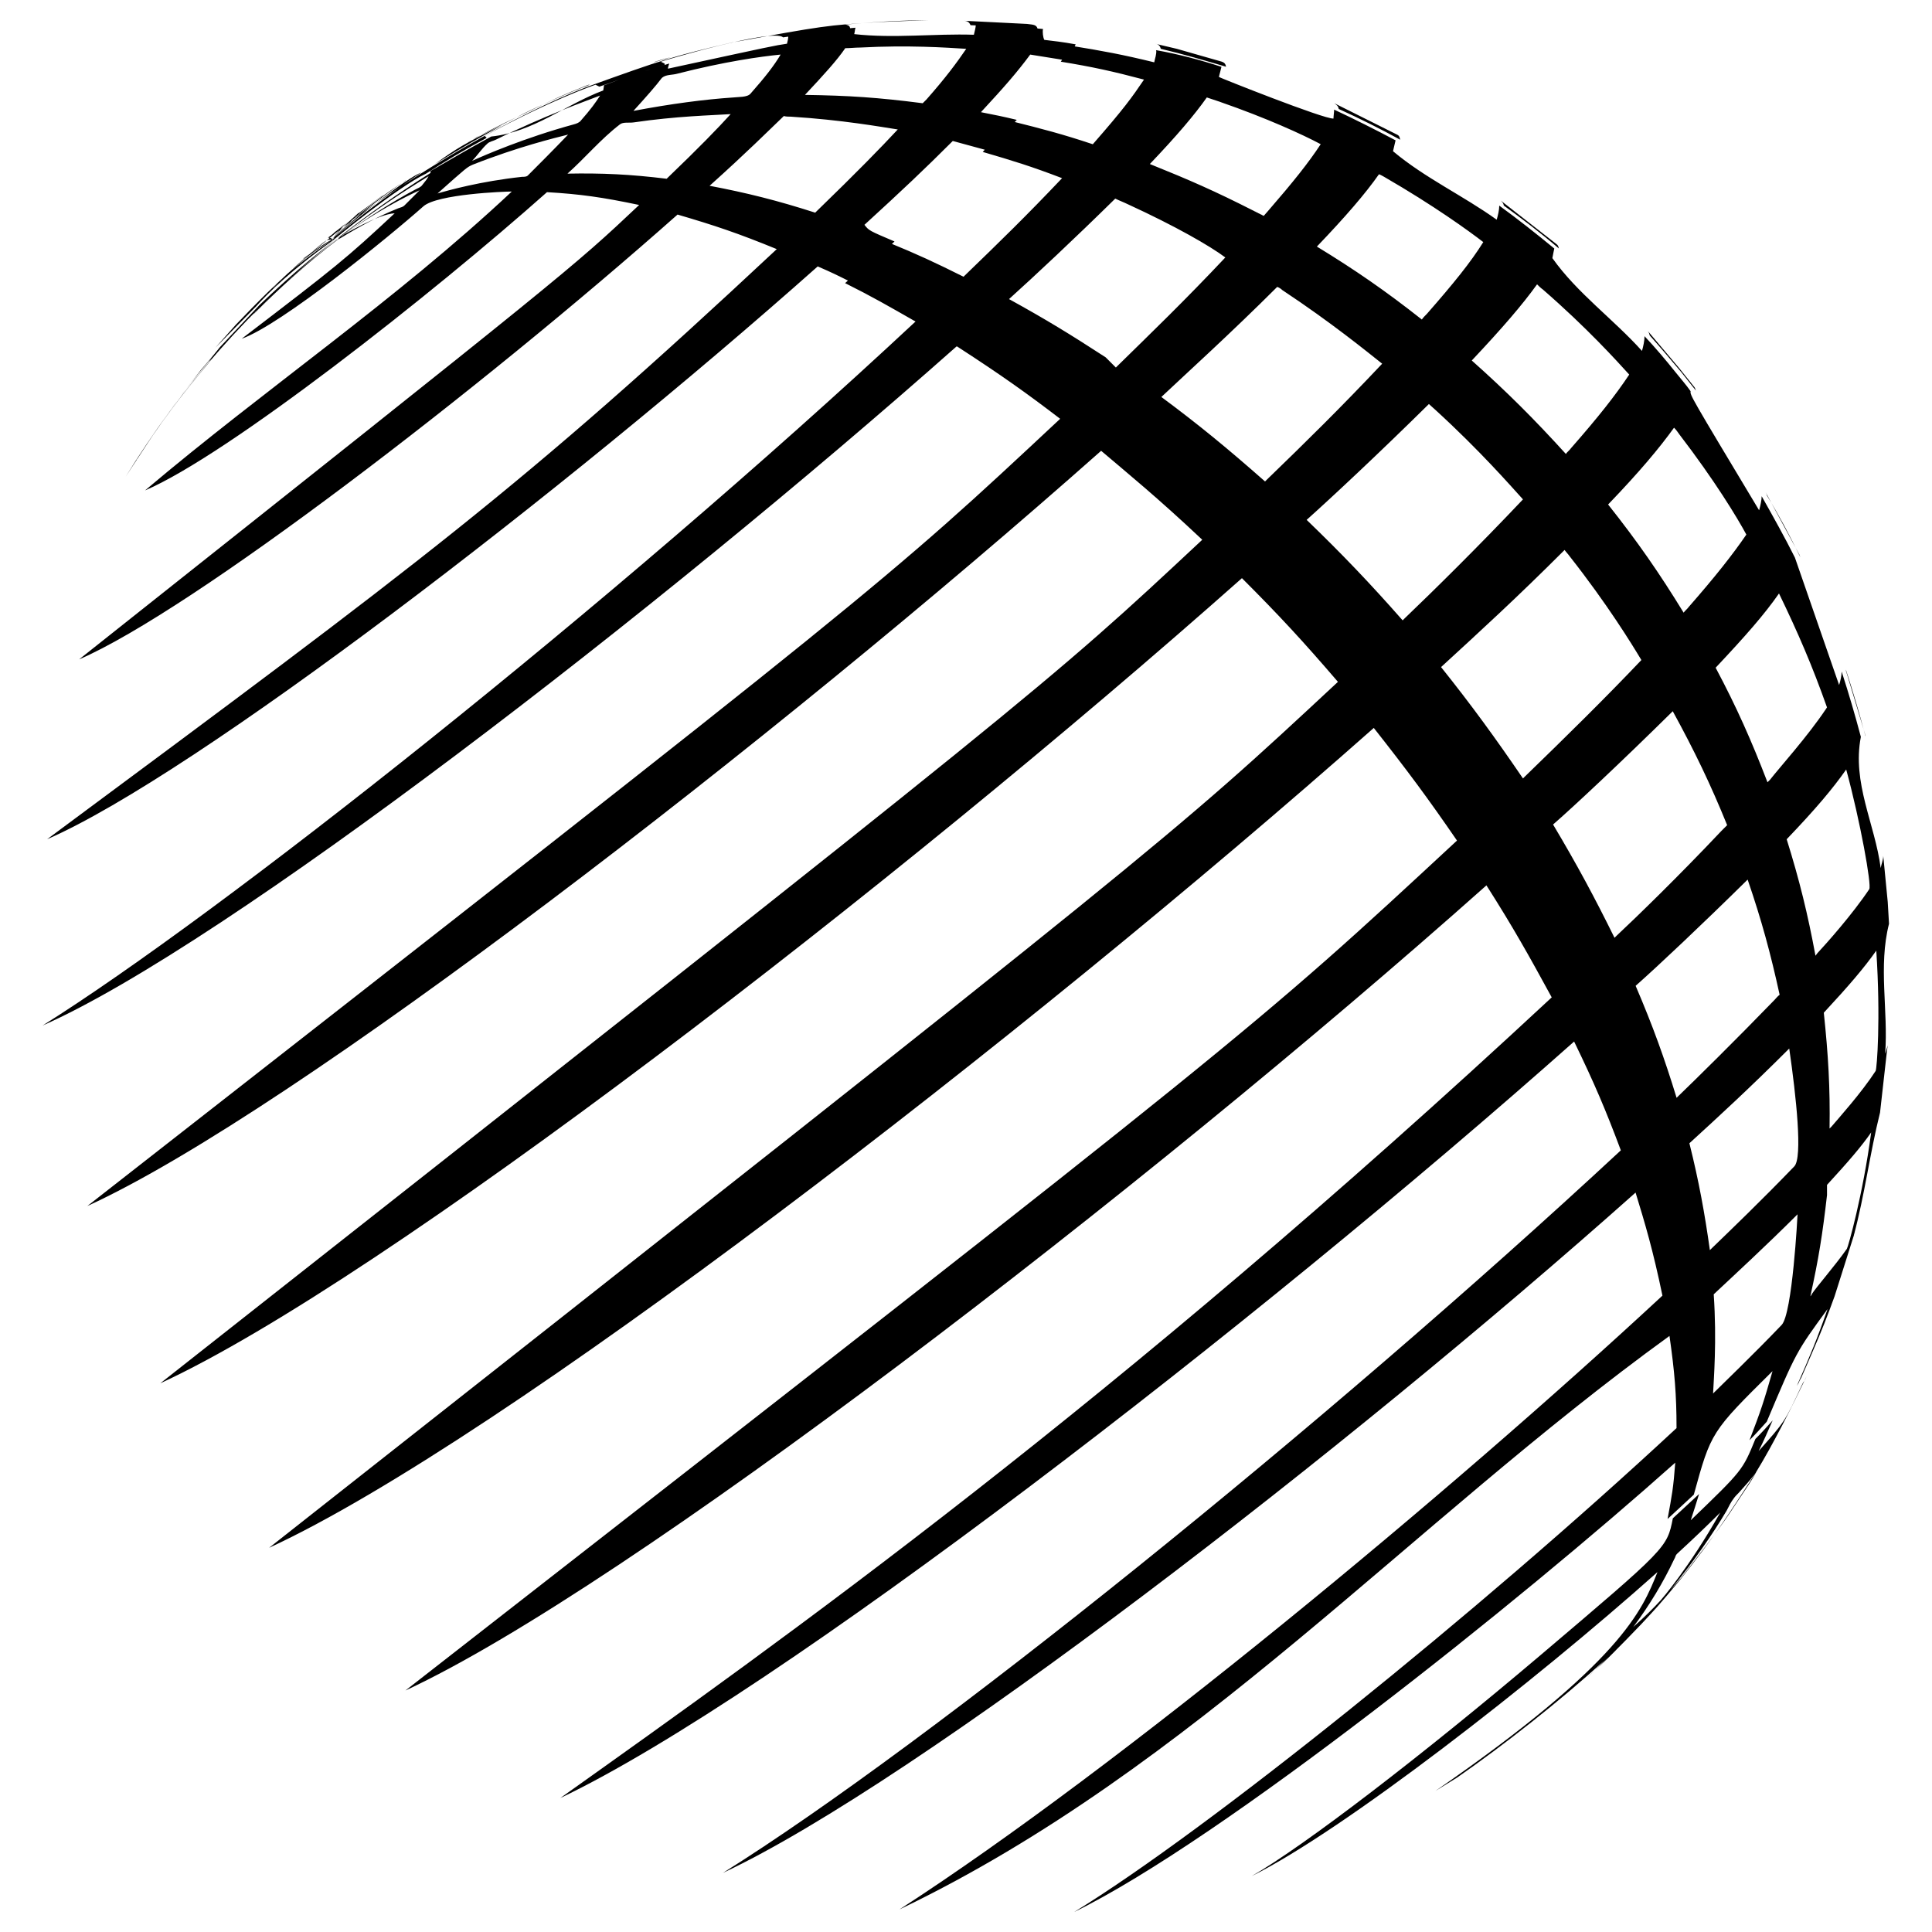 <svg width="192" height="192" xmlns="http://www.w3.org/2000/svg">
<path d="m160.654,163.93l1.081,-1.081l0.254,-0.254l-3.498,3.498c0.127,-0.127 0.318,-0.318 0.445,-0.445c0.954,-1.018 1.208,-1.272 1.717,-1.717m6.424,-7.124c3.944,-5.088 4.071,-5.279 6.042,-8.269l0.636,-0.954c0.254,-0.382 0.572,-0.89 0.763,-1.272c-0.064,0.064 -0.127,0.191 -0.191,0.254c-0.382,0.509 -0.89,1.081 -1.527,1.781c-0.191,0.191 -0.382,0.382 -0.509,0.572c-0.254,0.318 -0.509,0.827 -0.7,1.208c-1.399,2.353 -3.244,5.025 -5.534,7.823c0,0 0.064,-0.064 0.064,-0.064c0.572,-0.636 0.89,-1.018 0.954,-1.081m-2.035,2.226c0,0 2.799,-3.18 5.915,-8.714c-1.272,1.272 -2.671,2.608 -4.262,4.071c0,0 -0.064,0.064 -0.064,0.064c-0.127,0.127 -0.127,0.318 -0.254,0.509c-1.081,2.29 -2.417,4.516 -4.071,6.742c0,0 0.064,-0.064 0.064,-0.064c1.081,-0.954 1.972,-1.845 2.671,-2.608m9.477,-12.721c-3.371,5.152 -3.944,6.106 -7.442,10.558c-2.417,2.926 -2.481,2.926 -3.944,4.516c-1.654,1.717 -1.654,1.717 -2.481,2.544c-1.208,1.145 -1.208,1.145 -1.781,1.717c-0.382,0.382 -0.89,0.827 -1.272,1.208c0.827,-0.763 1.018,-0.954 1.781,-1.781c-4.389,4.007 -9.986,8.396 -14.566,11.576c-0.636,0.382 -1.527,0.954 -2.163,1.336c18.509,-12.785 20.544,-17.937 22.071,-21.753c-12.339,11.004 -31.23,25.696 -40.325,30.212c5.216,-2.989 16.982,-12.021 28.686,-21.944c12.594,-10.686 12.594,-10.686 13.166,-13.611c0.89,-0.827 1.781,-1.654 2.608,-2.417c-0.318,1.018 -0.509,1.654 -0.827,2.608c5.152,-4.961 5.152,-4.961 6.424,-8.078c0.636,-0.636 1.208,-1.272 1.717,-1.845c-0.509,1.145 -0.827,1.908 -1.399,3.053c2.608,-2.926 2.608,-2.926 4.325,-6.615c0.064,-0.127 0.127,-0.254 0.191,-0.318c0.127,-0.191 0.191,-0.382 0.254,-0.509c-1.399,2.926 -3.307,6.742 -5.025,9.541m10.876,-73.209l0,0.064c-0.572,-2.163 -1.208,-4.325 -1.908,-6.488l-0.064,-0.127l1.972,6.551m-6.551,-17.937c0,0.064 0.064,0.127 0.064,0.191c-1.018,-2.099 -2.099,-4.134 -3.307,-6.106c0,-0.064 -0.064,-0.191 -0.127,-0.318l3.371,6.233m-11.958,-18.573l1.527,1.908c0.064,0.127 0.064,0.127 0.127,0.318c-0.509,-0.636 -1.018,-1.272 -1.463,-1.845c-1.018,-1.208 -2.035,-2.417 -3.117,-3.625c-0.064,-0.191 -0.064,-0.254 -0.191,-0.445l3.117,3.689m-12.212,-12.339c0.191,0.127 0.191,0.254 0.254,0.445c-1.781,-1.527 -3.625,-2.926 -5.47,-4.262c-0.064,-0.254 -0.127,-0.318 -0.318,-0.509l5.534,4.325m-15.838,-10.876c0.254,0.127 0.254,0.254 0.318,0.509c-1.972,-1.081 -4.007,-2.099 -6.106,-3.053c-0.064,-0.318 -0.191,-0.382 -0.445,-0.572l6.233,3.117m-21.88,-8.523l4.452,1.272c0.382,0.127 0.382,0.318 0.445,0.509c-2.163,-0.636 -4.325,-1.272 -6.488,-1.781c-0.064,-0.191 -0.127,-0.445 -0.572,-0.509l2.163,0.509m-103.421,40.898c2.163,-3.371 4.58,-6.615 7.251,-9.732l0,-0.064c0.064,-0.127 0.127,-0.191 0.254,-0.382c-1.336,1.527 -3.816,4.452 -7.378,9.986l-0.064,0.127c0,0 -0.064,0 -0.064,0.064m11.703,-14.566c2.608,-2.608 5.343,-5.088 8.332,-7.378l-0.064,0c-3.053,2.353 -5.279,4.325 -8.014,7.06c0,0 0,0 0,0c0,0 0,0 0,0c0,0 0,0 0,0c0,0 0,0 0,0c0,0 0,0 0,0c0,0 0,0 0,0c0,0 0,0 0,0c0,0 0,0 0,0c-0.127,0.127 -0.191,0.127 -0.254,0.318c0,-0.064 0,-0.064 0,0m-12.721,16.156c3.371,-5.152 3.944,-6.106 7.442,-10.558l0.763,-0.89c0.382,-0.445 0.89,-1.081 0.89,-1.081l0.254,-0.318c1.208,-1.272 2.799,-2.989 4.007,-4.262c-0.064,0.064 -0.127,0.127 -0.191,0.191c1.145,-1.081 3.816,-3.689 7.823,-6.742l0,0c-8.587,6.869 -15.583,14.884 -20.99,23.661m72.955,-42.615c-0.445,0 -1.018,0.064 -1.463,0.064c-0.827,1.208 -2.099,2.608 -4.007,4.643c4.389,0.064 7.251,0.254 11.703,0.827c0.127,-0.127 0.254,-0.254 0.382,-0.382c1.908,-2.163 2.989,-3.625 3.944,-5.025c-2.035,-0.127 -5.724,-0.382 -10.558,-0.127m-6.869,6.869c-0.191,0 -0.509,0 -0.7,-0.064c-1.527,1.463 -3.689,3.625 -7.378,6.933c3.689,0.7 6.742,1.463 10.495,2.671c0.064,-0.064 0.127,-0.127 0.127,-0.127c4.071,-3.944 6.36,-6.297 8.078,-8.141c-1.654,-0.254 -5.534,-0.954 -10.622,-1.272m-11.322,-4.262c-0.445,0.127 -1.081,0.064 -1.463,0.382c0,0 -0.064,0.064 -0.064,0.064c-0.572,0.763 -1.527,1.845 -2.799,3.244c3.689,-0.7 7.06,-1.145 9.922,-1.336c0.509,-0.064 1.399,0 1.717,-0.382c1.463,-1.654 2.353,-2.799 2.989,-3.88c-1.972,0.191 -5.597,0.7 -10.304,1.908m-4.325,4.834c-0.382,0.064 -1.018,-0.064 -1.336,0.191c-1.908,1.463 -3.435,3.307 -5.216,4.898c3.435,-0.064 6.233,0.064 9.859,0.509c0.064,-0.064 0.064,-0.064 0.127,-0.127c3.117,-2.989 4.961,-4.898 6.233,-6.297c-1.908,0.127 -5.343,0.191 -9.668,0.827m-13.675,1.717c-0.254,0.127 -0.636,0.191 -0.827,0.382c-0.572,0.509 -1.018,1.208 -1.527,1.717c1.272,-0.572 5.216,-2.29 10.113,-3.625c0.254,-0.064 0.572,-0.191 0.7,-0.382c0.954,-1.081 1.463,-1.781 1.908,-2.481c-1.463,0.572 -5.47,1.972 -10.368,4.389m-2.29,2.481c-0.572,0.254 -0.572,0.254 -3.498,2.862c1.081,-0.318 4.262,-1.208 8.396,-1.654c0.191,0 0.445,0 0.572,-0.127c1.018,-1.018 2.544,-2.544 4.007,-4.071c-1.272,0.318 -4.961,1.208 -9.477,2.989m-13.421,7.378c0,0 0,0 0,0l0.445,-0.318c2.544,-1.781 4.961,-3.371 7.251,-4.58c0.254,-0.127 0.572,-0.254 0.7,-0.445c0.318,-0.382 0.509,-0.636 0.636,-0.89c-2.29,1.399 -5.279,3.307 -9.032,6.233m0.382,-0.254c-0.127,0.064 -0.318,0.191 -0.382,0.318l0,0l0.254,-0.127c1.972,-1.208 3.88,-2.226 5.788,-2.989c0.191,-0.064 0.445,-0.127 0.572,-0.254c0.572,-0.572 1.018,-1.018 1.527,-1.527c-1.399,0.636 -4.198,2.035 -7.76,4.58m14.884,-9.922c4.198,-0.445 7.378,-3.18 11.131,-4.58c0,-0.127 0.064,-0.318 0.064,-0.509c2.163,-0.827 4.325,-1.527 6.488,-2.163c-0.064,0.191 -0.127,0.382 -0.127,0.509c10.558,-2.29 10.558,-2.29 11.831,-2.481c0.064,-0.254 0.127,-0.509 0.127,-0.763c2.226,-0.382 4.452,-0.636 6.679,-0.827c-0.064,0.191 -0.064,0.445 -0.127,0.636c3.944,0.445 7.951,-0.064 11.894,0.064c0.064,-0.318 0.191,-0.7 0.191,-1.018c2.226,0.064 4.452,0.254 6.679,0.445c-0.064,0.318 0,0.827 0.127,1.081c1.018,0.127 1.717,0.191 3.117,0.445c-0.127,0.318 -0.318,0.636 -0.572,1.018c-0.127,0.191 -0.254,0.382 -0.382,0.572c-1.59,-0.254 -1.972,-0.318 -3.562,-0.572c-1.272,1.717 -2.481,3.117 -4.898,5.724c1.59,0.318 1.972,0.382 3.562,0.763c-0.89,0.954 -1.845,1.972 -2.862,3.053c-1.59,-0.445 -1.908,-0.509 -3.498,-0.954c-2.862,2.862 -5.025,4.898 -8.777,8.332c0.445,0.572 0.445,0.572 2.989,1.654c-1.399,1.336 -2.862,2.671 -4.389,4.007c-1.399,-0.7 -1.781,-0.89 -3.244,-1.527c-25.188,22.389 -61.951,50.566 -76.58,56.926c37.145,-27.541 47.131,-34.919 72.51,-58.644c-3.88,-1.59 -6.17,-2.353 -9.859,-3.435c-19.654,17.428 -48.276,39.371 -59.471,44.205c48.976,-38.863 48.976,-38.863 55.654,-45.159c-3.625,-0.763 -5.852,-1.081 -9.159,-1.272c-11.449,10.177 -31.739,26.142 -39.944,29.64c11.958,-10.113 24.997,-18.954 36.446,-29.703c-0.763,0 -7.378,0.254 -8.777,1.463c-3.435,3.053 -14.12,11.767 -18.064,13.166c9.414,-7.187 10.368,-7.951 15.202,-12.467c-1.59,0.064 -5.025,2.099 -5.661,2.481l0,0c3.18,-2.481 5.788,-4.325 9.223,-6.488c0,-0.064 0,-0.127 0,-0.191c1.972,-1.145 3.944,-2.29 6.042,-3.435l0,-0zm134.715,110.545c0.127,-0.191 1.59,-5.343 2.417,-11.576c-1.018,1.463 -2.29,2.926 -4.389,5.216c0,0.064 0,0.064 0,0.127c0,0.064 0,0.064 0,0.127c0,0.064 0,0.064 0,0.127c0,0.064 0,0.064 0,0.127c0,0.064 0,0.064 0,0.127c0,0.064 0,0.064 0,0.127c0,0.064 0,0.064 0,0.127c0,0.064 0,0.064 0,0.127c-0.445,3.88 -0.827,6.297 -1.654,10.05c0.064,-0.064 0.127,-0.127 0.127,-0.191c0.445,-0.7 2.29,-2.799 3.498,-4.516m-6.488,7.569c1.081,-1.081 1.59,-10.94 1.59,-11.004c-3.117,3.117 -6.297,6.042 -8.332,7.951c0.318,4.643 0,8.459 -0.064,9.859c0.064,-0.064 0.064,-0.064 0.127,-0.127c0.827,-0.827 3.88,-3.753 6.679,-6.679m9.35,-25.251c0.127,-0.254 0.509,-5.152 0.064,-11.958c-1.208,1.717 -2.735,3.498 -5.216,6.17c0.445,4.198 0.636,7.505 0.572,11.512c0.064,-0.064 0.127,-0.127 0.191,-0.191c0.7,-0.827 2.989,-3.371 4.389,-5.534m-8.078,9.477c0.827,-0.89 0.191,-6.869 -0.509,-11.703c-3.944,3.944 -6.997,6.742 -9.922,9.414c0.954,3.816 1.527,6.997 2.035,10.622c0.064,-0.064 0.127,-0.127 0.127,-0.127c1.845,-1.781 4.961,-4.77 8.269,-8.205m7.442,-27.541c0.254,-0.382 -0.89,-6.742 -2.29,-11.894c-1.336,1.908 -3.053,3.944 -5.915,6.933c1.272,4.071 2.099,7.442 2.862,11.576c0.064,-0.064 0.127,-0.191 0.191,-0.254c0.89,-0.954 3.498,-3.88 5.152,-6.36m-9.414,11.004c0.127,-0.127 0.318,-0.382 0.509,-0.509c-0.89,-4.071 -1.781,-7.378 -3.18,-11.449c-4.58,4.516 -8.905,8.587 -11.131,10.558c1.717,4.007 2.862,7.187 4.071,11.131c0.064,-0.064 0.127,-0.127 0.191,-0.191c1.59,-1.527 5.661,-5.534 9.541,-9.541m5.088,-28.877c0.064,-0.064 0.064,-0.127 0.127,-0.191c-1.463,-4.134 -2.862,-7.378 -4.77,-11.322c-1.463,2.099 -3.307,4.198 -6.297,7.378c2.099,3.944 3.562,7.251 5.152,11.385c0.064,-0.064 0.191,-0.191 0.254,-0.254c0.89,-1.145 3.753,-4.325 5.534,-6.997m-10.368,12.085c0.191,-0.191 0.382,-0.382 0.572,-0.572c-1.654,-4.071 -3.244,-7.378 -5.406,-11.322c-5.152,5.088 -9.986,9.604 -11.894,11.258c2.353,3.944 4.134,7.251 6.106,11.258c0.064,-0.064 0.127,-0.127 0.191,-0.191c1.972,-1.845 6.17,-5.915 10.431,-10.431m-4.198,-39.435c-0.127,-0.191 -0.318,-0.445 -0.509,-0.636c-1.463,2.035 -3.435,4.389 -6.551,7.633c2.926,3.689 5.088,6.806 7.505,10.749c0.127,-0.191 0.382,-0.382 0.509,-0.572c2.671,-3.053 4.325,-5.152 5.724,-7.187c-0.89,-1.654 -3.117,-5.343 -6.679,-9.986m-10.876,12.149c-0.127,-0.191 -0.382,-0.445 -0.509,-0.636c-4.77,4.77 -8.396,8.078 -12.276,11.64c3.053,3.816 5.406,7.06 8.141,11.067c0.064,-0.064 0.127,-0.127 0.191,-0.191c4.071,-3.944 8.014,-7.823 11.576,-11.576c-0.954,-1.59 -3.371,-5.534 -7.124,-10.304m-2.671,-26.523c-0.191,-0.127 -0.445,-0.382 -0.572,-0.509c-1.463,2.035 -3.435,4.325 -6.488,7.569c3.498,3.117 6.17,5.788 9.35,9.286c0.127,-0.191 0.382,-0.382 0.509,-0.572c2.735,-3.117 4.389,-5.216 5.788,-7.315c-1.272,-1.399 -4.198,-4.643 -8.587,-8.459m-10.686,11.958c-0.191,-0.191 -0.445,-0.382 -0.636,-0.572c-4.961,4.898 -9.732,9.35 -12.149,11.512c3.498,3.371 6.297,6.297 9.541,9.986c0.064,-0.064 0.127,-0.127 0.191,-0.191c2.926,-2.799 7.315,-7.124 11.767,-11.831c-1.272,-1.399 -4.262,-4.834 -8.714,-8.905m-5.088,-23.152c-0.127,-0.064 -0.318,-0.191 -0.509,-0.254c-1.336,1.908 -3.307,4.198 -6.17,7.187c3.753,2.29 6.806,4.389 10.431,7.251c0.127,-0.191 0.318,-0.382 0.509,-0.572c2.671,-3.053 4.325,-5.088 5.597,-7.124c-1.399,-1.081 -4.898,-3.625 -9.859,-6.488m-10.113,11.258c-0.127,-0.127 -0.318,-0.254 -0.509,-0.318c-4.58,4.58 -9.223,8.777 -11.512,10.94c3.689,2.735 6.551,5.088 10.304,8.396c0.064,-0.064 0.127,-0.127 0.191,-0.191c3.88,-3.753 7.315,-7.124 11.449,-11.512c-1.527,-1.208 -5.025,-4.071 -9.922,-7.315m-6.17,-18.7c-0.382,-0.127 -0.954,-0.318 -1.336,-0.445c-1.208,1.717 -2.989,3.816 -5.661,6.615c3.944,1.59 6.424,2.671 10.304,4.643c0.064,0 0.064,0.064 0.127,0.064c0.064,0 0.064,0.064 0.127,0.064c0.064,0 0.064,0.064 0.127,0.064c0.064,0 0.064,0.064 0.127,0.064c0.064,0 0.064,0.064 0.127,0.064c0.064,0 0.064,0.064 0.127,0.064c0.064,0 0.064,0.064 0.127,0.064c0.064,0 0.064,0.064 0.127,0.064l0.445,-0.509c2.481,-2.862 4.007,-4.77 5.216,-6.615c-1.781,-0.954 -5.406,-2.608 -9.986,-4.198m-9.159,10.177c-0.382,-0.191 -0.89,-0.382 -1.272,-0.572c-4.071,4.007 -7.951,7.633 -10.558,9.986c3.689,2.035 5.979,3.435 9.604,5.788c0.064,0.064 0.064,0.064 0.127,0.127c0.064,0.064 0.064,0.064 0.127,0.127c0.064,0.064 0.064,0.064 0.127,0.127c0.064,0.064 0.064,0.064 0.127,0.127c0.064,0.064 0.064,0.064 0.127,0.127c0.064,0.064 0.064,0.064 0.127,0.127c0.064,0.064 0.064,0.064 0.127,0.127c0.064,0.064 0.064,0.064 0.127,0.127l0.191,-0.191c3.307,-3.244 6.615,-6.424 10.686,-10.749c-1.527,-1.145 -4.961,-3.117 -9.668,-5.279m9.286,-13.675c-0.064,0.318 -0.191,0.7 -0.254,1.018c0.064,0.064 10.431,4.198 11.385,4.134c0,-0.254 0.064,-0.636 0.064,-0.89c2.035,0.954 4.071,1.972 6.106,3.053c-0.064,0.318 -0.191,0.763 -0.254,1.081c3.18,2.671 6.933,4.389 10.304,6.806c0.127,-0.445 0.254,-0.954 0.254,-1.399c1.845,1.336 3.689,2.799 5.47,4.262c-0.064,0.254 -0.127,0.636 -0.191,0.954c2.481,3.498 6.042,6.042 8.905,9.223c0.127,-0.445 0.254,-1.018 0.254,-1.463c1.081,1.145 2.099,2.353 3.117,3.625c0.509,0.636 1.018,1.208 1.463,1.845c-0.064,0.382 -0.064,0.382 6.806,11.831c0.127,-0.445 0.254,-1.018 0.254,-1.399c1.145,2.035 2.29,4.071 3.307,6.106c0,0 0,0 4.389,12.657c0.127,-0.382 0.254,-0.954 0.254,-1.336c0.7,2.163 1.336,4.325 1.908,6.488c-0.89,4.58 1.399,8.65 1.972,13.039c0.064,-0.382 0.254,-0.827 0.254,-1.208l0.445,4.58l0.127,2.163c-1.081,4.262 -0.064,8.587 -0.382,12.912c0.064,-0.254 0.191,-0.572 0.254,-0.827l-0.064,0.445l-0.7,6.233c-1.018,4.071 -1.527,8.205 -2.608,12.212c0.064,-0.127 0.064,-0.254 0.127,-0.382l-2.035,6.424c-0.763,2.099 -1.208,3.244 -2.226,5.597l-1.081,2.481c-0.064,0.127 -0.191,0.318 -0.254,0.509c-0.064,0.127 -0.127,0.191 -0.191,0.318c1.272,-2.862 2.035,-4.707 3.053,-7.633c-3.117,4.262 -3.117,4.262 -6.042,11.194c-0.509,0.572 -1.081,1.208 -1.717,1.845c1.145,-2.989 1.399,-3.753 2.29,-6.869c-6.106,6.042 -6.106,6.042 -7.823,12.276c-0.827,0.763 -1.717,1.59 -2.608,2.417c0.445,-2.417 0.572,-3.053 0.763,-5.597c-15.392,13.739 -45.032,37.463 -59.725,44.651c13.166,-8.078 40.007,-29.64 59.852,-48.085c0,0 0,0 0,-0.064c0,-3.244 -0.191,-5.534 -0.7,-9.095c-25.76,18.636 -47.322,42.997 -76.517,56.99c21.753,-14.057 54.637,-41.343 75.817,-60.997c-0.954,-4.58 -1.717,-7.124 -2.671,-10.24c-28.622,25.506 -71.428,58.58 -90.701,67.612c20.544,-12.848 59.725,-44.396 89.238,-71.81c-1.527,-4.071 -2.608,-6.615 -4.643,-10.813c-31.802,28.241 -79.379,65.004 -100.75,75.181c21.816,-15.52 54.764,-38.863 98.524,-79.57c-2.29,-4.198 -3.816,-6.933 -6.488,-11.131c-34.156,30.403 -85.485,69.838 -107.429,80.015c84.213,-65.64 84.213,-65.64 104.503,-84.467c-2.926,-4.262 -4.961,-6.997 -8.269,-11.194c-34.855,30.848 -86.757,70.856 -109.782,81.478c89.556,-70.538 89.556,-70.538 106.22,-86.057c-3.498,-4.071 -5.788,-6.551 -9.541,-10.304c-34.41,30.53 -85.294,69.775 -107.492,80.015c88.029,-69.329 88.029,-69.329 103.549,-83.831c-4.452,-4.198 -7.505,-6.679 -10.05,-8.841c-32.502,28.813 -80.269,65.704 -100.75,75.054c79.124,-61.824 79.124,-61.824 96.679,-78.234c-3.244,-2.481 -5.724,-4.262 -10.24,-7.187c0,0 -0.064,0 -0.064,0c-29.64,26.269 -72.764,59.534 -90.828,67.485c17.364,-10.876 56.354,-41.598 86.757,-69.965c-2.671,-1.527 -4.325,-2.481 -6.997,-3.816c1.527,-1.399 2.989,-2.735 4.389,-4.007c2.799,1.145 4.58,1.972 7.378,3.371c3.689,-3.562 6.233,-6.042 9.795,-9.795c-2.989,-1.145 -4.834,-1.717 -7.887,-2.608c1.018,-1.081 1.972,-2.099 2.862,-3.053c3.053,0.763 5.025,1.272 8.078,2.29c3.117,-3.562 3.88,-4.643 5.088,-6.424c-3.117,-0.827 -5.152,-1.272 -8.269,-1.781c0.127,-0.191 0.254,-0.382 0.382,-0.572c0.254,-0.382 0.382,-0.7 0.572,-1.018c3.18,0.509 5.216,0.89 8.332,1.654c0.064,-0.382 0.254,-0.827 0.191,-1.208c2.163,0.382 4.325,0.954 6.488,1.654m-54.7,-0.954l-1.717,0.509l0,0c0.064,-0.064 1.145,-0.382 1.717,-0.509m-16.728,6.742c-2.353,1.272 -3.689,2.035 -6.742,3.88l0,0c2.035,-1.463 2.989,-2.099 6.742,-3.88m-2.799,1.336c-0.191,0.127 -0.509,0.254 -0.7,0.382c0.382,-0.191 0.7,-0.382 0.89,-0.509c2.099,-0.954 4.071,-2.099 6.17,-3.053c2.353,-1.081 4.198,-1.845 5.088,-2.163c0,0 -0.064,0 -0.064,0c-0.064,0 -0.191,0.064 -0.382,0.127c-2.353,0.954 -2.926,1.208 -5.915,2.671l-0.127,0.064c-0.954,0.445 -2.735,1.272 -4.961,2.481m-14.12,9.986c0,0 0.064,0 0,0l0,0l0.064,-0.064c0.382,-0.509 0.763,-1.081 1.527,-1.654c-0.064,0.064 -0.191,0.127 -0.254,0.191c-0.382,0.254 -0.7,0.572 -1.081,0.827c-0.191,0.191 -0.509,0.445 -0.7,0.572l0,0c0.127,0 0.191,0 0.445,0.127m0.127,-0.127c0,0.064 -0.064,0.064 -0.064,0.127c0.064,-0.064 0.127,-0.127 0.127,-0.191c1.654,-1.654 2.989,-2.799 4.834,-4.134c-0.064,0 -0.064,0.064 -0.127,0.064c-0.763,0.572 -1.527,1.145 -2.226,1.654l-0.127,0.064c-0.445,0.445 -1.399,1.145 -2.417,2.417m0.064,-0.064c-0.064,0.064 -0.127,0.127 -0.191,0.191c0.127,-0.064 0.191,-0.127 0.191,-0.191c2.481,-2.226 4.452,-3.816 7.124,-5.661c0,0 -0.064,0.064 -0.064,0.064c-1.717,1.081 -4.325,2.926 -7.06,5.597m-0.254,0.254c0.064,0 0.064,-0.064 0.127,-0.064c-0.064,0 -0.064,0 -0.127,0.064c-0.509,0 -0.509,0 -1.654,0.954c-0.382,0.318 -0.7,0.636 -1.081,0.89l-0.127,0.064l0.064,-0.064c0.763,-0.509 1.527,-1.145 2.799,-1.845m0,0.064c0.064,0 0.127,-0.064 0.127,-0.127c-0.064,0.064 -0.127,0.064 -0.127,0.127c-1.908,1.145 -2.862,1.972 -3.816,2.862c-0.827,0.763 -0.954,0.827 -1.399,1.272l-0.445,0.445l-0.064,0.064c-0.064,0.064 -0.064,0.064 -0.127,0.127c0.127,-0.127 0.318,-0.254 0.382,-0.382c0.827,-0.827 2.608,-2.481 5.47,-4.389m0.318,-0.318c-0.064,0.064 -0.127,0.127 -0.191,0.191c0,0 0.127,-0.064 0.191,-0.191c2.926,-2.417 5.343,-4.262 8.587,-6.424c0,0 0,0 0,0c-1.59,0.636 -6.36,4.452 -8.587,6.424m68.757,-21.18l0.509,0.064c0.382,0.064 0.509,0.191 0.572,0.509c-2.226,-0.254 -4.452,-0.382 -6.679,-0.445c-0.127,-0.254 -0.254,-0.445 -0.763,-0.445l6.36,0.318m-80.651,32.184c0.636,-0.7 1.399,-1.59 2.035,-2.29c1.654,-1.717 1.654,-1.717 2.481,-2.544c1.145,-1.145 1.208,-1.145 1.781,-1.717c0.89,-0.827 0.954,-0.89 1.399,-1.272c0.382,-0.382 0.763,-0.7 1.208,-1.081c0.382,-0.318 0.7,-0.636 1.081,-0.89c0.318,-0.254 0.7,-0.572 1.018,-0.827c0.318,-0.254 0.7,-0.572 1.018,-0.827c0.382,-0.318 0.7,-0.572 1.081,-0.827c6.679,-5.088 16.664,-10.876 23.725,-13.611c7.76,-2.799 8.587,-3.053 14.502,-4.452c9.095,-1.654 9.414,-1.717 14.693,-2.035l4.834,-0.191c-4.007,0.064 -6.106,0.254 -8.269,0.445c0.127,0 0.254,0.064 0.382,0.127c0.064,0.064 0.127,0.191 0.127,0.318c-2.226,0.191 -4.452,0.509 -6.679,0.827c-0.954,-0.954 -12.021,2.353 -12.149,2.417c0.127,0.064 0.254,0.127 0.382,0.191c0,0.064 0,0.064 0,0.127c-2.163,0.636 -4.325,1.399 -6.488,2.163c-0.127,-0.064 -0.254,-0.127 -0.382,-0.191c-0.191,0.064 -4.452,1.527 -11.004,5.088c0.064,0.064 0.127,0.127 0.191,0.191c-2.035,1.081 -4.071,2.29 -6.042,3.562c-2.735,1.272 -9.159,6.551 -9.223,6.615c-4.134,2.926 -6.551,5.343 -7.633,6.551l-4.071,4.134l-0,-0z"/>
</svg>
